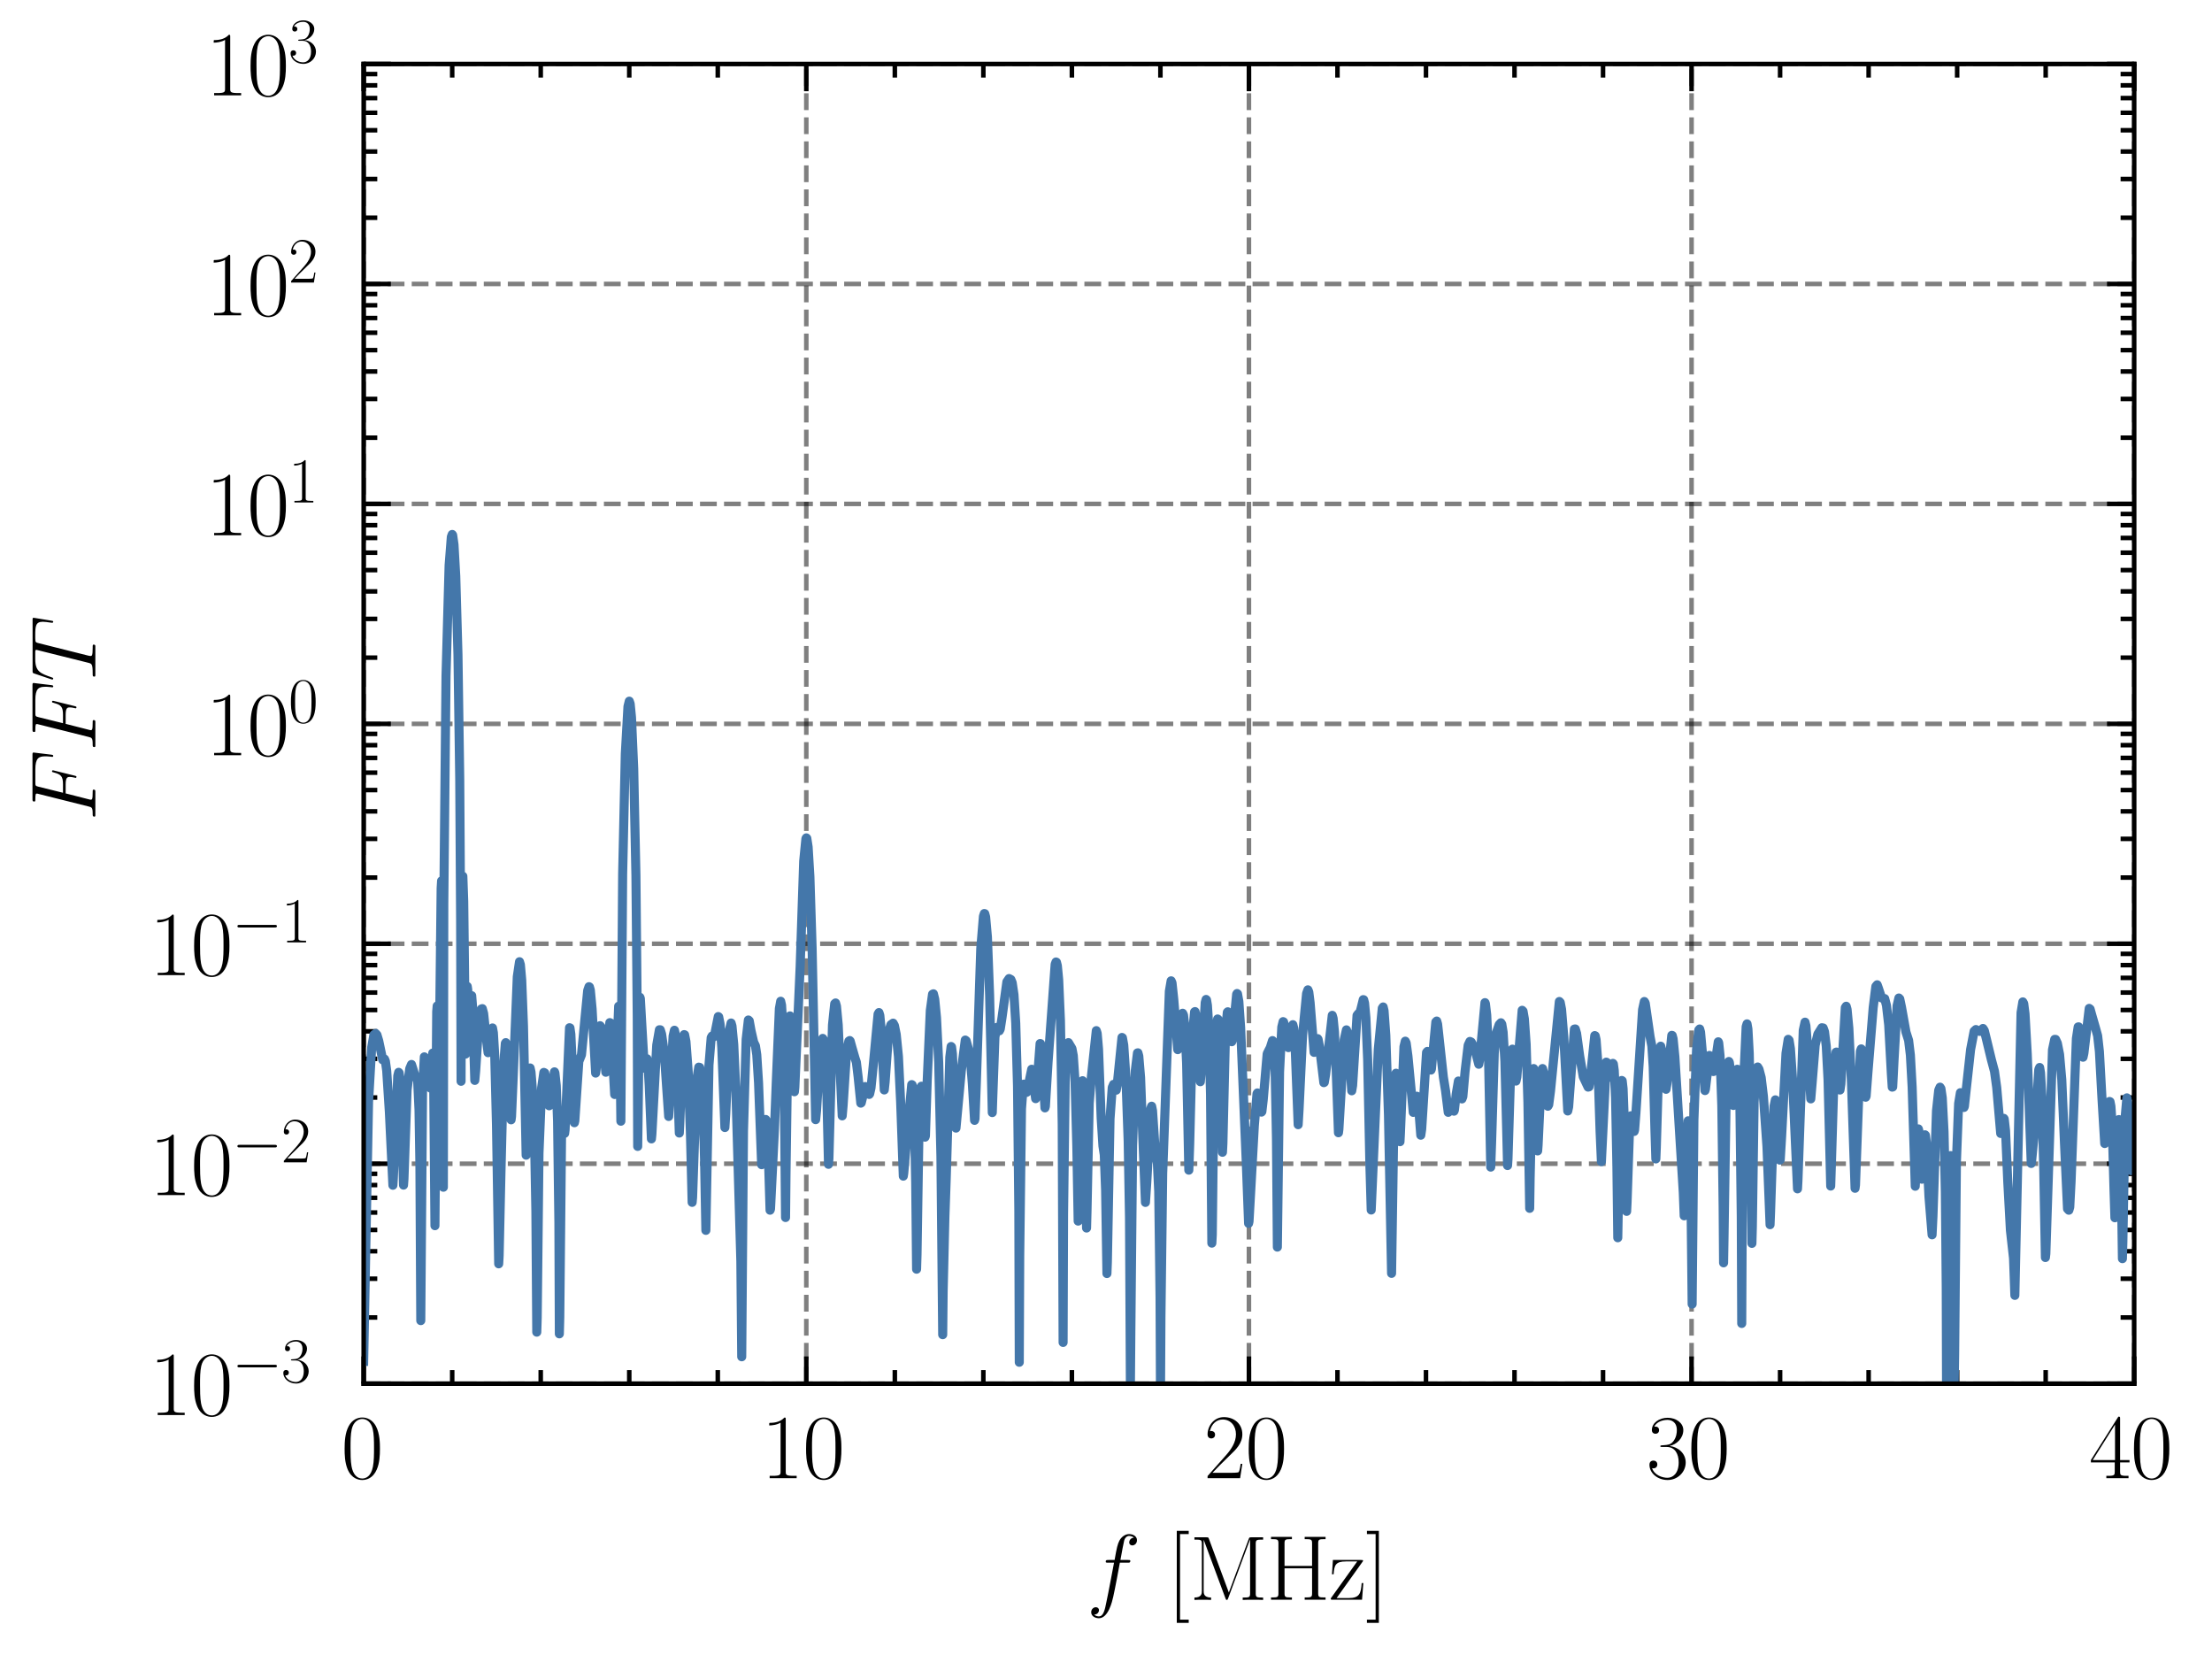 <?xml version="1.0" encoding="utf-8" standalone="no"?>
<!DOCTYPE svg PUBLIC "-//W3C//DTD SVG 1.1//EN"
  "http://www.w3.org/Graphics/SVG/1.1/DTD/svg11.dtd">
<svg xmlns:xlink="http://www.w3.org/1999/xlink" width="243.998pt" height="182.508pt" viewBox="0 0 243.998 182.508" xmlns="http://www.w3.org/2000/svg" version="1.1">
 <defs>
  <style type="text/css">*{stroke-linejoin: round; stroke-linecap: butt}</style>
 </defs>
 <g id="figure_1">
  <g id="patch_1">
   <path d="M 0 182.508 
L 243.998 182.508 
L 243.998 0 
L 0 0 
L 0 182.508 
z
" style="fill: none"/>
  </g>
  <g id="axes_1">
   <g id="patch_2">
    <path d="M 40.116 152.589 
L 235.416 152.589 
L 235.416 7.059 
L 40.116 7.059 
L 40.116 152.589 
z
" style="fill: none"/>
   </g>
   <g id="matplotlib.axis_1">
    <g id="xtick_1">
     <g id="line2d_1">
      <path d="M 40.116 152.589 
L 40.116 7.059 
" clip-path="url(#p068027645a)" style="fill: none; stroke-dasharray: 1.85,0.8; stroke-dashoffset: 0; stroke: #000000; stroke-opacity: 0.5; stroke-width: 0.5"/>
     </g>
     <g id="line2d_2">
      <defs>
       <path id="mdda88417fa" d="M 0 0 
L 0 -3 
" style="stroke: #000000; stroke-width: 0.5"/>
      </defs>
      <g>
       <use xlink:href="#mdda88417fa" x="40.116" y="152.589" style="stroke: #000000; stroke-width: 0.5"/>
      </g>
     </g>
     <g id="line2d_3">
      <defs>
       <path id="mffa62c807f" d="M 0 0 
L 0 3 
" style="stroke: #000000; stroke-width: 0.5"/>
      </defs>
      <g>
       <use xlink:href="#mffa62c807f" x="40.116" y="7.059" style="stroke: #000000; stroke-width: 0.5"/>
      </g>
     </g>
     <g id="text_1">
      <!-- $\mathdefault{0}$ -->
      <g transform="translate(37.626 163.008) scale(0.1 -0.1)">
       <defs>
        <path id="CMR17-30" d="M 2688 2025 
C 2688 2416 2682 3080 2413 3591 
C 2176 4039 1798 4198 1466 4198 
C 1158 4198 768 4058 525 3597 
C 269 3118 243 2524 243 2025 
C 243 1661 250 1106 448 619 
C 723 -39 1216 -128 1466 -128 
C 1760 -128 2208 -7 2470 600 
C 2662 1042 2688 1559 2688 2025 
z
M 1466 -26 
C 1056 -26 813 325 723 812 
C 653 1188 653 1738 653 2096 
C 653 2588 653 2997 736 3387 
C 858 3929 1216 4096 1466 4096 
C 1728 4096 2067 3923 2189 3400 
C 2272 3036 2278 2607 2278 2096 
C 2278 1680 2278 1169 2202 792 
C 2067 95 1690 -26 1466 -26 
z
" transform="scale(0.016)"/>
       </defs>
       <use xlink:href="#CMR17-30" transform="scale(0.996)"/>
      </g>
     </g>
    </g>
    <g id="xtick_2">
     <g id="line2d_4">
      <path d="M 88.941 152.589 
L 88.941 7.059 
" clip-path="url(#p068027645a)" style="fill: none; stroke-dasharray: 1.85,0.8; stroke-dashoffset: 0; stroke: #000000; stroke-opacity: 0.5; stroke-width: 0.5"/>
     </g>
     <g id="line2d_5">
      <g>
       <use xlink:href="#mdda88417fa" x="88.941" y="152.589" style="stroke: #000000; stroke-width: 0.5"/>
      </g>
     </g>
     <g id="line2d_6">
      <g>
       <use xlink:href="#mffa62c807f" x="88.941" y="7.059" style="stroke: #000000; stroke-width: 0.5"/>
      </g>
     </g>
     <g id="text_2">
      <!-- $\mathdefault{10}$ -->
      <g transform="translate(83.96 163.008) scale(0.1 -0.1)">
       <defs>
        <path id="CMR17-31" d="M 1702 4058 
C 1702 4192 1696 4192 1606 4192 
C 1357 3916 979 3827 621 3827 
C 602 3827 570 3827 563 3808 
C 557 3795 557 3782 557 3648 
C 755 3648 1088 3686 1344 3839 
L 1344 461 
C 1344 236 1331 160 781 160 
L 589 160 
L 589 0 
C 896 0 1216 0 1523 0 
C 1830 0 2150 0 2458 0 
L 2458 160 
L 2266 160 
C 1715 160 1702 230 1702 458 
L 1702 4058 
z
" transform="scale(0.016)"/>
       </defs>
       <use xlink:href="#CMR17-31" transform="scale(0.996)"/>
       <use xlink:href="#CMR17-30" transform="translate(45.69 0) scale(0.996)"/>
      </g>
     </g>
    </g>
    <g id="xtick_3">
     <g id="line2d_7">
      <path d="M 137.766 152.589 
L 137.766 7.059 
" clip-path="url(#p068027645a)" style="fill: none; stroke-dasharray: 1.85,0.8; stroke-dashoffset: 0; stroke: #000000; stroke-opacity: 0.5; stroke-width: 0.5"/>
     </g>
     <g id="line2d_8">
      <g>
       <use xlink:href="#mdda88417fa" x="137.766" y="152.589" style="stroke: #000000; stroke-width: 0.5"/>
      </g>
     </g>
     <g id="line2d_9">
      <g>
       <use xlink:href="#mffa62c807f" x="137.766" y="7.059" style="stroke: #000000; stroke-width: 0.5"/>
      </g>
     </g>
     <g id="text_3">
      <!-- $\mathdefault{20}$ -->
      <g transform="translate(132.785 163.008) scale(0.1 -0.1)">
       <defs>
        <path id="CMR17-32" d="M 2669 989 
L 2554 989 
C 2490 536 2438 459 2413 420 
C 2381 369 1920 369 1830 369 
L 602 369 
C 832 619 1280 1072 1824 1597 
C 2214 1967 2669 2402 2669 3035 
C 2669 3790 2067 4224 1395 4224 
C 691 4224 262 3604 262 3030 
C 262 2780 448 2748 525 2748 
C 589 2748 781 2787 781 3010 
C 781 3207 614 3264 525 3264 
C 486 3264 448 3258 422 3245 
C 544 3790 915 4058 1306 4058 
C 1862 4058 2227 3617 2227 3035 
C 2227 2479 1901 2000 1536 1584 
L 262 146 
L 262 0 
L 2515 0 
L 2669 989 
z
" transform="scale(0.016)"/>
       </defs>
       <use xlink:href="#CMR17-32" transform="scale(0.996)"/>
       <use xlink:href="#CMR17-30" transform="translate(45.69 0) scale(0.996)"/>
      </g>
     </g>
    </g>
    <g id="xtick_4">
     <g id="line2d_10">
      <path d="M 186.591 152.589 
L 186.591 7.059 
" clip-path="url(#p068027645a)" style="fill: none; stroke-dasharray: 1.85,0.8; stroke-dashoffset: 0; stroke: #000000; stroke-opacity: 0.5; stroke-width: 0.5"/>
     </g>
     <g id="line2d_11">
      <g>
       <use xlink:href="#mdda88417fa" x="186.591" y="152.589" style="stroke: #000000; stroke-width: 0.5"/>
      </g>
     </g>
     <g id="line2d_12">
      <g>
       <use xlink:href="#mffa62c807f" x="186.591" y="7.059" style="stroke: #000000; stroke-width: 0.5"/>
      </g>
     </g>
     <g id="text_4">
      <!-- $\mathdefault{30}$ -->
      <g transform="translate(181.61 163.008) scale(0.1 -0.1)">
       <defs>
        <path id="CMR17-33" d="M 1414 2157 
C 1984 2157 2234 1662 2234 1090 
C 2234 320 1824 25 1453 25 
C 1114 25 563 194 390 693 
C 422 680 454 680 486 680 
C 640 680 755 782 755 948 
C 755 1133 614 1216 486 1216 
C 378 1216 211 1165 211 926 
C 211 335 787 -128 1466 -128 
C 2176 -128 2720 430 2720 1085 
C 2720 1707 2208 2157 1600 2227 
C 2086 2328 2554 2756 2554 3329 
C 2554 3820 2048 4179 1472 4179 
C 890 4179 378 3829 378 3329 
C 378 3110 544 3072 627 3072 
C 762 3072 877 3155 877 3321 
C 877 3486 762 3569 627 3569 
C 602 3569 570 3569 544 3557 
C 730 3959 1235 4032 1459 4032 
C 1683 4032 2106 3925 2106 3320 
C 2106 3143 2080 2828 1862 2550 
C 1670 2304 1453 2304 1242 2284 
C 1210 2284 1062 2269 1037 2269 
C 992 2263 966 2257 966 2208 
C 966 2163 973 2157 1101 2157 
L 1414 2157 
z
" transform="scale(0.016)"/>
       </defs>
       <use xlink:href="#CMR17-33" transform="scale(0.996)"/>
       <use xlink:href="#CMR17-30" transform="translate(45.69 0) scale(0.996)"/>
      </g>
     </g>
    </g>
    <g id="xtick_5">
     <g id="line2d_13">
      <path d="M 235.416 152.589 
L 235.416 7.059 
" clip-path="url(#p068027645a)" style="fill: none; stroke-dasharray: 1.85,0.8; stroke-dashoffset: 0; stroke: #000000; stroke-opacity: 0.5; stroke-width: 0.5"/>
     </g>
     <g id="line2d_14">
      <g>
       <use xlink:href="#mdda88417fa" x="235.416" y="152.589" style="stroke: #000000; stroke-width: 0.5"/>
      </g>
     </g>
     <g id="line2d_15">
      <g>
       <use xlink:href="#mffa62c807f" x="235.416" y="7.059" style="stroke: #000000; stroke-width: 0.5"/>
      </g>
     </g>
     <g id="text_5">
      <!-- $\mathdefault{40}$ -->
      <g transform="translate(230.435 163.008) scale(0.1 -0.1)">
       <defs>
        <path id="CMR17-34" d="M 2150 4122 
C 2150 4256 2144 4256 2029 4256 
L 128 1254 
L 128 1088 
L 1779 1088 
L 1779 457 
C 1779 224 1766 160 1318 160 
L 1197 160 
L 1197 0 
C 1402 0 1747 0 1965 0 
C 2182 0 2528 0 2733 0 
L 2733 160 
L 2611 160 
C 2163 160 2150 224 2150 457 
L 2150 1088 
L 2803 1088 
L 2803 1254 
L 2150 1254 
L 2150 4122 
z
M 1798 3703 
L 1798 1254 
L 256 1254 
L 1798 3703 
z
" transform="scale(0.016)"/>
       </defs>
       <use xlink:href="#CMR17-34" transform="scale(0.996)"/>
       <use xlink:href="#CMR17-30" transform="translate(45.69 0) scale(0.996)"/>
      </g>
     </g>
    </g>
    <g id="xtick_6">
     <g id="line2d_16">
      <defs>
       <path id="m823e976e13" d="M 0 0 
L 0 -1.5 
" style="stroke: #000000; stroke-width: 0.5"/>
      </defs>
      <g>
       <use xlink:href="#m823e976e13" x="49.881" y="152.589" style="stroke: #000000; stroke-width: 0.5"/>
      </g>
     </g>
     <g id="line2d_17">
      <defs>
       <path id="m09f5e2275c" d="M 0 0 
L 0 1.5 
" style="stroke: #000000; stroke-width: 0.5"/>
      </defs>
      <g>
       <use xlink:href="#m09f5e2275c" x="49.881" y="7.059" style="stroke: #000000; stroke-width: 0.5"/>
      </g>
     </g>
    </g>
    <g id="xtick_7">
     <g id="line2d_18">
      <g>
       <use xlink:href="#m823e976e13" x="59.646" y="152.589" style="stroke: #000000; stroke-width: 0.5"/>
      </g>
     </g>
     <g id="line2d_19">
      <g>
       <use xlink:href="#m09f5e2275c" x="59.646" y="7.059" style="stroke: #000000; stroke-width: 0.5"/>
      </g>
     </g>
    </g>
    <g id="xtick_8">
     <g id="line2d_20">
      <g>
       <use xlink:href="#m823e976e13" x="69.411" y="152.589" style="stroke: #000000; stroke-width: 0.5"/>
      </g>
     </g>
     <g id="line2d_21">
      <g>
       <use xlink:href="#m09f5e2275c" x="69.411" y="7.059" style="stroke: #000000; stroke-width: 0.5"/>
      </g>
     </g>
    </g>
    <g id="xtick_9">
     <g id="line2d_22">
      <g>
       <use xlink:href="#m823e976e13" x="79.176" y="152.589" style="stroke: #000000; stroke-width: 0.5"/>
      </g>
     </g>
     <g id="line2d_23">
      <g>
       <use xlink:href="#m09f5e2275c" x="79.176" y="7.059" style="stroke: #000000; stroke-width: 0.5"/>
      </g>
     </g>
    </g>
    <g id="xtick_10">
     <g id="line2d_24">
      <g>
       <use xlink:href="#m823e976e13" x="98.706" y="152.589" style="stroke: #000000; stroke-width: 0.5"/>
      </g>
     </g>
     <g id="line2d_25">
      <g>
       <use xlink:href="#m09f5e2275c" x="98.706" y="7.059" style="stroke: #000000; stroke-width: 0.5"/>
      </g>
     </g>
    </g>
    <g id="xtick_11">
     <g id="line2d_26">
      <g>
       <use xlink:href="#m823e976e13" x="108.471" y="152.589" style="stroke: #000000; stroke-width: 0.5"/>
      </g>
     </g>
     <g id="line2d_27">
      <g>
       <use xlink:href="#m09f5e2275c" x="108.471" y="7.059" style="stroke: #000000; stroke-width: 0.5"/>
      </g>
     </g>
    </g>
    <g id="xtick_12">
     <g id="line2d_28">
      <g>
       <use xlink:href="#m823e976e13" x="118.236" y="152.589" style="stroke: #000000; stroke-width: 0.5"/>
      </g>
     </g>
     <g id="line2d_29">
      <g>
       <use xlink:href="#m09f5e2275c" x="118.236" y="7.059" style="stroke: #000000; stroke-width: 0.5"/>
      </g>
     </g>
    </g>
    <g id="xtick_13">
     <g id="line2d_30">
      <g>
       <use xlink:href="#m823e976e13" x="128.001" y="152.589" style="stroke: #000000; stroke-width: 0.5"/>
      </g>
     </g>
     <g id="line2d_31">
      <g>
       <use xlink:href="#m09f5e2275c" x="128.001" y="7.059" style="stroke: #000000; stroke-width: 0.5"/>
      </g>
     </g>
    </g>
    <g id="xtick_14">
     <g id="line2d_32">
      <g>
       <use xlink:href="#m823e976e13" x="147.531" y="152.589" style="stroke: #000000; stroke-width: 0.5"/>
      </g>
     </g>
     <g id="line2d_33">
      <g>
       <use xlink:href="#m09f5e2275c" x="147.531" y="7.059" style="stroke: #000000; stroke-width: 0.5"/>
      </g>
     </g>
    </g>
    <g id="xtick_15">
     <g id="line2d_34">
      <g>
       <use xlink:href="#m823e976e13" x="157.296" y="152.589" style="stroke: #000000; stroke-width: 0.5"/>
      </g>
     </g>
     <g id="line2d_35">
      <g>
       <use xlink:href="#m09f5e2275c" x="157.296" y="7.059" style="stroke: #000000; stroke-width: 0.5"/>
      </g>
     </g>
    </g>
    <g id="xtick_16">
     <g id="line2d_36">
      <g>
       <use xlink:href="#m823e976e13" x="167.061" y="152.589" style="stroke: #000000; stroke-width: 0.5"/>
      </g>
     </g>
     <g id="line2d_37">
      <g>
       <use xlink:href="#m09f5e2275c" x="167.061" y="7.059" style="stroke: #000000; stroke-width: 0.5"/>
      </g>
     </g>
    </g>
    <g id="xtick_17">
     <g id="line2d_38">
      <g>
       <use xlink:href="#m823e976e13" x="176.826" y="152.589" style="stroke: #000000; stroke-width: 0.5"/>
      </g>
     </g>
     <g id="line2d_39">
      <g>
       <use xlink:href="#m09f5e2275c" x="176.826" y="7.059" style="stroke: #000000; stroke-width: 0.5"/>
      </g>
     </g>
    </g>
    <g id="xtick_18">
     <g id="line2d_40">
      <g>
       <use xlink:href="#m823e976e13" x="196.356" y="152.589" style="stroke: #000000; stroke-width: 0.5"/>
      </g>
     </g>
     <g id="line2d_41">
      <g>
       <use xlink:href="#m09f5e2275c" x="196.356" y="7.059" style="stroke: #000000; stroke-width: 0.5"/>
      </g>
     </g>
    </g>
    <g id="xtick_19">
     <g id="line2d_42">
      <g>
       <use xlink:href="#m823e976e13" x="206.121" y="152.589" style="stroke: #000000; stroke-width: 0.5"/>
      </g>
     </g>
     <g id="line2d_43">
      <g>
       <use xlink:href="#m09f5e2275c" x="206.121" y="7.059" style="stroke: #000000; stroke-width: 0.5"/>
      </g>
     </g>
    </g>
    <g id="xtick_20">
     <g id="line2d_44">
      <g>
       <use xlink:href="#m823e976e13" x="215.886" y="152.589" style="stroke: #000000; stroke-width: 0.5"/>
      </g>
     </g>
     <g id="line2d_45">
      <g>
       <use xlink:href="#m09f5e2275c" x="215.886" y="7.059" style="stroke: #000000; stroke-width: 0.5"/>
      </g>
     </g>
    </g>
    <g id="xtick_21">
     <g id="line2d_46">
      <g>
       <use xlink:href="#m823e976e13" x="225.651" y="152.589" style="stroke: #000000; stroke-width: 0.5"/>
      </g>
     </g>
     <g id="line2d_47">
      <g>
       <use xlink:href="#m09f5e2275c" x="225.651" y="7.059" style="stroke: #000000; stroke-width: 0.5"/>
      </g>
     </g>
    </g>
    <g id="text_6">
     <!-- $f$ [MHz] -->
     <g transform="translate(119.847 176.417) scale(0.1 -0.1)">
      <defs>
       <path id="CMMI12-66" d="M 2854 2566 
C 2982 2566 3034 2566 3034 2688 
C 3034 2752 2982 2752 2867 2752 
L 2349 2752 
C 2470 3429 2560 3897 2611 4107 
C 2650 4265 2784 4416 2950 4416 
C 3085 4416 3219 4358 3283 4298 
C 3034 4272 2957 4082 2957 3969 
C 2957 3837 3053 3759 3174 3759 
C 3302 3759 3494 3870 3494 4119 
C 3494 4393 3226 4544 2944 4544 
C 2669 4544 2400 4334 2272 4078 
C 2157 3848 2093 3611 1946 2752 
L 1517 2752 
C 1395 2752 1331 2752 1331 2637 
C 1331 2566 1370 2566 1498 2566 
L 1907 2566 
C 1792 1976 1530 542 1382 -137 
C 1274 -689 1178 -1152 858 -1152 
C 838 -1152 653 -1152 538 -1031 
C 864 -1005 864 -726 864 -720 
C 864 -593 768 -517 646 -517 
C 518 -517 326 -625 326 -867 
C 326 -1140 608 -1280 858 -1280 
C 1510 -1280 1779 -118 1850 199 
C 1965 688 2278 2376 2310 2566 
L 2854 2566 
z
" transform="scale(0.016)"/>
       <path id="CMR17-5b" d="M 1504 -1600 
L 1504 -1377 
L 902 -1377 
L 902 4544 
L 1504 4544 
L 1504 4767 
L 678 4767 
L 678 -1600 
L 1504 -1600 
z
" transform="scale(0.016)"/>
       <path id="CMR17-4d" d="M 1338 4224 
C 1299 4320 1293 4320 1158 4320 
L 339 4320 
L 339 4160 
C 781 4160 851 4160 851 3875 
L 851 610 
C 851 451 851 153 339 153 
L 339 -13 
C 486 0 755 0 915 0 
C 1075 0 1344 0 1491 -13 
L 1491 153 
C 979 153 979 451 979 610 
L 979 4135 
L 986 4135 
L 2490 89 
C 2515 25 2528 -13 2579 -13 
C 2630 -13 2643 25 2669 89 
L 4186 4166 
L 4192 4166 
L 4192 438 
C 4192 153 4122 153 3680 153 
L 3680 -13 
C 3853 0 4198 0 4384 0 
C 4570 0 4922 0 5094 -13 
L 5094 153 
C 4653 153 4582 153 4582 438 
L 4582 3875 
C 4582 4160 4653 4160 5094 4160 
L 5094 4320 
L 4282 4320 
C 4147 4320 4141 4314 4102 4218 
L 2720 502 
L 1338 4224 
z
" transform="scale(0.016)"/>
       <path id="CMR17-48" d="M 3590 3905 
C 3590 4192 3661 4192 4102 4192 
L 4102 4352 
C 3917 4352 3578 4352 3379 4352 
C 3181 4352 2842 4352 2656 4352 
L 2656 4192 
C 3098 4192 3168 4192 3168 3904 
L 3168 2341 
L 1261 2341 
L 1261 3904 
C 1261 4192 1331 4192 1773 4192 
L 1773 4352 
C 1587 4352 1248 4352 1050 4352 
C 851 4352 512 4352 326 4352 
L 326 4192 
C 768 4192 838 4192 838 3905 
L 838 447 
C 838 160 768 160 326 160 
L 326 0 
C 512 0 851 0 1050 0 
C 1248 0 1587 0 1773 0 
L 1773 160 
C 1331 160 1261 160 1261 446 
L 1261 2176 
L 3168 2176 
L 3168 446 
C 3168 160 3098 160 2656 160 
L 2656 0 
C 2842 0 3181 0 3379 0 
C 3578 0 3917 0 4102 0 
L 4102 160 
C 3661 160 3590 160 3590 447 
L 3590 3905 
z
" transform="scale(0.016)"/>
       <path id="CMR17-7a" d="M 2310 2605 
C 2362 2670 2362 2682 2362 2695 
C 2362 2752 2336 2752 2221 2752 
L 275 2752 
L 211 1760 
L 326 1760 
C 371 2381 442 2650 1178 2650 
L 1958 2650 
L 128 96 
C 128 0 134 0 269 0 
L 2291 0 
L 2381 1152 
L 2266 1152 
C 2214 442 2131 115 1350 115 
L 531 115 
L 2310 2605 
z
" transform="scale(0.016)"/>
       <path id="CMR17-5d" d="M 915 4767 
L 90 4767 
L 90 4544 
L 691 4544 
L 691 -1377 
L 90 -1377 
L 90 -1600 
L 915 -1600 
L 915 4767 
z
" transform="scale(0.016)"/>
      </defs>
      <use xlink:href="#CMMI12-66" transform="scale(0.996)"/>
      <use xlink:href="#CMR17-5b" transform="translate(88.796 0) scale(0.996)"/>
      <use xlink:href="#CMR17-4d" transform="translate(113.667 0) scale(0.996)"/>
      <use xlink:href="#CMR17-48" transform="translate(198.354 0) scale(0.996)"/>
      <use xlink:href="#CMR17-7a" transform="translate(267.427 0) scale(0.996)"/>
      <use xlink:href="#CMR17-5d" transform="translate(307.912 0) scale(0.996)"/>
     </g>
    </g>
   </g>
   <g id="matplotlib.axis_2">
    <g id="ytick_1">
     <g id="line2d_48">
      <path d="M 40.116 152.589 
L 235.416 152.589 
" clip-path="url(#p068027645a)" style="fill: none; stroke-dasharray: 1.85,0.8; stroke-dashoffset: 0; stroke: #000000; stroke-opacity: 0.5; stroke-width: 0.5"/>
     </g>
     <g id="line2d_49">
      <defs>
       <path id="mcdbffb35a3" d="M 0 0 
L 3 0 
" style="stroke: #000000; stroke-width: 0.5"/>
      </defs>
      <g>
       <use xlink:href="#mcdbffb35a3" x="40.116" y="152.589" style="stroke: #000000; stroke-width: 0.5"/>
      </g>
     </g>
     <g id="line2d_50">
      <defs>
       <path id="m78e803986c" d="M 0 0 
L -3 0 
" style="stroke: #000000; stroke-width: 0.5"/>
      </defs>
      <g>
       <use xlink:href="#m78e803986c" x="235.416" y="152.589" style="stroke: #000000; stroke-width: 0.5"/>
      </g>
     </g>
     <g id="text_7">
      <!-- $\mathdefault{10^{-3}}$ -->
      <g transform="translate(16.456 156.048) scale(0.1 -0.1)">
       <defs>
        <path id="CMSY10-0" d="M 4218 1472 
C 4326 1472 4442 1472 4442 1600 
C 4442 1728 4326 1728 4218 1728 
L 755 1728 
C 646 1728 531 1728 531 1600 
C 531 1472 646 1472 755 1472 
L 4218 1472 
z
" transform="scale(0.016)"/>
       </defs>
       <use xlink:href="#CMR17-31" transform="scale(0.996)"/>
       <use xlink:href="#CMR17-30" transform="translate(45.69 0) scale(0.996)"/>
       <use xlink:href="#CMSY10-0" transform="translate(91.381 36.154) scale(0.697)"/>
       <use xlink:href="#CMR17-33" transform="translate(145.622 36.154) scale(0.697)"/>
      </g>
     </g>
    </g>
    <g id="ytick_2">
     <g id="line2d_51">
      <path d="M 40.116 128.334 
L 235.416 128.334 
" clip-path="url(#p068027645a)" style="fill: none; stroke-dasharray: 1.85,0.8; stroke-dashoffset: 0; stroke: #000000; stroke-opacity: 0.5; stroke-width: 0.5"/>
     </g>
     <g id="line2d_52">
      <g>
       <use xlink:href="#mcdbffb35a3" x="40.116" y="128.334" style="stroke: #000000; stroke-width: 0.5"/>
      </g>
     </g>
     <g id="line2d_53">
      <g>
       <use xlink:href="#m78e803986c" x="235.416" y="128.334" style="stroke: #000000; stroke-width: 0.5"/>
      </g>
     </g>
     <g id="text_8">
      <!-- $\mathdefault{10^{-2}}$ -->
      <g transform="translate(16.456 131.793) scale(0.1 -0.1)">
       <use xlink:href="#CMR17-31" transform="scale(0.996)"/>
       <use xlink:href="#CMR17-30" transform="translate(45.69 0) scale(0.996)"/>
       <use xlink:href="#CMSY10-0" transform="translate(91.381 36.154) scale(0.697)"/>
       <use xlink:href="#CMR17-32" transform="translate(145.622 36.154) scale(0.697)"/>
      </g>
     </g>
    </g>
    <g id="ytick_3">
     <g id="line2d_54">
      <path d="M 40.116 104.079 
L 235.416 104.079 
" clip-path="url(#p068027645a)" style="fill: none; stroke-dasharray: 1.85,0.8; stroke-dashoffset: 0; stroke: #000000; stroke-opacity: 0.5; stroke-width: 0.5"/>
     </g>
     <g id="line2d_55">
      <g>
       <use xlink:href="#mcdbffb35a3" x="40.116" y="104.079" style="stroke: #000000; stroke-width: 0.5"/>
      </g>
     </g>
     <g id="line2d_56">
      <g>
       <use xlink:href="#m78e803986c" x="235.416" y="104.079" style="stroke: #000000; stroke-width: 0.5"/>
      </g>
     </g>
     <g id="text_9">
      <!-- $\mathdefault{10^{-1}}$ -->
      <g transform="translate(16.456 107.538) scale(0.1 -0.1)">
       <use xlink:href="#CMR17-31" transform="scale(0.996)"/>
       <use xlink:href="#CMR17-30" transform="translate(45.69 0) scale(0.996)"/>
       <use xlink:href="#CMSY10-0" transform="translate(91.381 36.154) scale(0.697)"/>
       <use xlink:href="#CMR17-31" transform="translate(145.622 36.154) scale(0.697)"/>
      </g>
     </g>
    </g>
    <g id="ytick_4">
     <g id="line2d_57">
      <path d="M 40.116 79.824 
L 235.416 79.824 
" clip-path="url(#p068027645a)" style="fill: none; stroke-dasharray: 1.85,0.8; stroke-dashoffset: 0; stroke: #000000; stroke-opacity: 0.5; stroke-width: 0.5"/>
     </g>
     <g id="line2d_58">
      <g>
       <use xlink:href="#mcdbffb35a3" x="40.116" y="79.824" style="stroke: #000000; stroke-width: 0.5"/>
      </g>
     </g>
     <g id="line2d_59">
      <g>
       <use xlink:href="#m78e803986c" x="235.416" y="79.824" style="stroke: #000000; stroke-width: 0.5"/>
      </g>
     </g>
     <g id="text_10">
      <!-- $\mathdefault{10^{0}}$ -->
      <g transform="translate(22.682 83.283) scale(0.1 -0.1)">
       <use xlink:href="#CMR17-31" transform="scale(0.996)"/>
       <use xlink:href="#CMR17-30" transform="translate(45.69 0) scale(0.996)"/>
       <use xlink:href="#CMR17-30" transform="translate(91.381 36.154) scale(0.697)"/>
      </g>
     </g>
    </g>
    <g id="ytick_5">
     <g id="line2d_60">
      <path d="M 40.116 55.569 
L 235.416 55.569 
" clip-path="url(#p068027645a)" style="fill: none; stroke-dasharray: 1.85,0.8; stroke-dashoffset: 0; stroke: #000000; stroke-opacity: 0.5; stroke-width: 0.5"/>
     </g>
     <g id="line2d_61">
      <g>
       <use xlink:href="#mcdbffb35a3" x="40.116" y="55.569" style="stroke: #000000; stroke-width: 0.5"/>
      </g>
     </g>
     <g id="line2d_62">
      <g>
       <use xlink:href="#m78e803986c" x="235.416" y="55.569" style="stroke: #000000; stroke-width: 0.5"/>
      </g>
     </g>
     <g id="text_11">
      <!-- $\mathdefault{10^{1}}$ -->
      <g transform="translate(22.682 59.028) scale(0.1 -0.1)">
       <use xlink:href="#CMR17-31" transform="scale(0.996)"/>
       <use xlink:href="#CMR17-30" transform="translate(45.69 0) scale(0.996)"/>
       <use xlink:href="#CMR17-31" transform="translate(91.381 36.154) scale(0.697)"/>
      </g>
     </g>
    </g>
    <g id="ytick_6">
     <g id="line2d_63">
      <path d="M 40.116 31.314 
L 235.416 31.314 
" clip-path="url(#p068027645a)" style="fill: none; stroke-dasharray: 1.85,0.8; stroke-dashoffset: 0; stroke: #000000; stroke-opacity: 0.5; stroke-width: 0.5"/>
     </g>
     <g id="line2d_64">
      <g>
       <use xlink:href="#mcdbffb35a3" x="40.116" y="31.314" style="stroke: #000000; stroke-width: 0.5"/>
      </g>
     </g>
     <g id="line2d_65">
      <g>
       <use xlink:href="#m78e803986c" x="235.416" y="31.314" style="stroke: #000000; stroke-width: 0.5"/>
      </g>
     </g>
     <g id="text_12">
      <!-- $\mathdefault{10^{2}}$ -->
      <g transform="translate(22.682 34.773) scale(0.1 -0.1)">
       <use xlink:href="#CMR17-31" transform="scale(0.996)"/>
       <use xlink:href="#CMR17-30" transform="translate(45.69 0) scale(0.996)"/>
       <use xlink:href="#CMR17-32" transform="translate(91.381 36.154) scale(0.697)"/>
      </g>
     </g>
    </g>
    <g id="ytick_7">
     <g id="line2d_66">
      <path d="M 40.116 7.059 
L 235.416 7.059 
" clip-path="url(#p068027645a)" style="fill: none; stroke-dasharray: 1.85,0.8; stroke-dashoffset: 0; stroke: #000000; stroke-opacity: 0.5; stroke-width: 0.5"/>
     </g>
     <g id="line2d_67">
      <g>
       <use xlink:href="#mcdbffb35a3" x="40.116" y="7.059" style="stroke: #000000; stroke-width: 0.5"/>
      </g>
     </g>
     <g id="line2d_68">
      <g>
       <use xlink:href="#m78e803986c" x="235.416" y="7.059" style="stroke: #000000; stroke-width: 0.5"/>
      </g>
     </g>
     <g id="text_13">
      <!-- $\mathdefault{10^{3}}$ -->
      <g transform="translate(22.682 10.518) scale(0.1 -0.1)">
       <use xlink:href="#CMR17-31" transform="scale(0.996)"/>
       <use xlink:href="#CMR17-30" transform="translate(45.69 0) scale(0.996)"/>
       <use xlink:href="#CMR17-33" transform="translate(91.381 36.154) scale(0.697)"/>
      </g>
     </g>
    </g>
    <g id="ytick_8">
     <g id="line2d_69">
      <defs>
       <path id="m4982c7a8da" d="M 0 0 
L 1.5 0 
" style="stroke: #000000; stroke-width: 0.5"/>
      </defs>
      <g>
       <use xlink:href="#m4982c7a8da" x="40.116" y="145.288" style="stroke: #000000; stroke-width: 0.5"/>
      </g>
     </g>
     <g id="line2d_70">
      <defs>
       <path id="m1d4109bf73" d="M 0 0 
L -1.5 0 
" style="stroke: #000000; stroke-width: 0.5"/>
      </defs>
      <g>
       <use xlink:href="#m1d4109bf73" x="235.416" y="145.288" style="stroke: #000000; stroke-width: 0.5"/>
      </g>
     </g>
    </g>
    <g id="ytick_9">
     <g id="line2d_71">
      <g>
       <use xlink:href="#m4982c7a8da" x="40.116" y="141.017" style="stroke: #000000; stroke-width: 0.5"/>
      </g>
     </g>
     <g id="line2d_72">
      <g>
       <use xlink:href="#m1d4109bf73" x="235.416" y="141.017" style="stroke: #000000; stroke-width: 0.5"/>
      </g>
     </g>
    </g>
    <g id="ytick_10">
     <g id="line2d_73">
      <g>
       <use xlink:href="#m4982c7a8da" x="40.116" y="137.986" style="stroke: #000000; stroke-width: 0.5"/>
      </g>
     </g>
     <g id="line2d_74">
      <g>
       <use xlink:href="#m1d4109bf73" x="235.416" y="137.986" style="stroke: #000000; stroke-width: 0.5"/>
      </g>
     </g>
    </g>
    <g id="ytick_11">
     <g id="line2d_75">
      <g>
       <use xlink:href="#m4982c7a8da" x="40.116" y="135.636" style="stroke: #000000; stroke-width: 0.5"/>
      </g>
     </g>
     <g id="line2d_76">
      <g>
       <use xlink:href="#m1d4109bf73" x="235.416" y="135.636" style="stroke: #000000; stroke-width: 0.5"/>
      </g>
     </g>
    </g>
    <g id="ytick_12">
     <g id="line2d_77">
      <g>
       <use xlink:href="#m4982c7a8da" x="40.116" y="133.715" style="stroke: #000000; stroke-width: 0.5"/>
      </g>
     </g>
     <g id="line2d_78">
      <g>
       <use xlink:href="#m1d4109bf73" x="235.416" y="133.715" style="stroke: #000000; stroke-width: 0.5"/>
      </g>
     </g>
    </g>
    <g id="ytick_13">
     <g id="line2d_79">
      <g>
       <use xlink:href="#m4982c7a8da" x="40.116" y="132.091" style="stroke: #000000; stroke-width: 0.5"/>
      </g>
     </g>
     <g id="line2d_80">
      <g>
       <use xlink:href="#m1d4109bf73" x="235.416" y="132.091" style="stroke: #000000; stroke-width: 0.5"/>
      </g>
     </g>
    </g>
    <g id="ytick_14">
     <g id="line2d_81">
      <g>
       <use xlink:href="#m4982c7a8da" x="40.116" y="130.685" style="stroke: #000000; stroke-width: 0.5"/>
      </g>
     </g>
     <g id="line2d_82">
      <g>
       <use xlink:href="#m1d4109bf73" x="235.416" y="130.685" style="stroke: #000000; stroke-width: 0.5"/>
      </g>
     </g>
    </g>
    <g id="ytick_15">
     <g id="line2d_83">
      <g>
       <use xlink:href="#m4982c7a8da" x="40.116" y="129.444" style="stroke: #000000; stroke-width: 0.5"/>
      </g>
     </g>
     <g id="line2d_84">
      <g>
       <use xlink:href="#m1d4109bf73" x="235.416" y="129.444" style="stroke: #000000; stroke-width: 0.5"/>
      </g>
     </g>
    </g>
    <g id="ytick_16">
     <g id="line2d_85">
      <g>
       <use xlink:href="#m4982c7a8da" x="40.116" y="121.033" style="stroke: #000000; stroke-width: 0.5"/>
      </g>
     </g>
     <g id="line2d_86">
      <g>
       <use xlink:href="#m1d4109bf73" x="235.416" y="121.033" style="stroke: #000000; stroke-width: 0.5"/>
      </g>
     </g>
    </g>
    <g id="ytick_17">
     <g id="line2d_87">
      <g>
       <use xlink:href="#m4982c7a8da" x="40.116" y="116.762" style="stroke: #000000; stroke-width: 0.5"/>
      </g>
     </g>
     <g id="line2d_88">
      <g>
       <use xlink:href="#m1d4109bf73" x="235.416" y="116.762" style="stroke: #000000; stroke-width: 0.5"/>
      </g>
     </g>
    </g>
    <g id="ytick_18">
     <g id="line2d_89">
      <g>
       <use xlink:href="#m4982c7a8da" x="40.116" y="113.731" style="stroke: #000000; stroke-width: 0.5"/>
      </g>
     </g>
     <g id="line2d_90">
      <g>
       <use xlink:href="#m1d4109bf73" x="235.416" y="113.731" style="stroke: #000000; stroke-width: 0.5"/>
      </g>
     </g>
    </g>
    <g id="ytick_19">
     <g id="line2d_91">
      <g>
       <use xlink:href="#m4982c7a8da" x="40.116" y="111.381" style="stroke: #000000; stroke-width: 0.5"/>
      </g>
     </g>
     <g id="line2d_92">
      <g>
       <use xlink:href="#m1d4109bf73" x="235.416" y="111.381" style="stroke: #000000; stroke-width: 0.5"/>
      </g>
     </g>
    </g>
    <g id="ytick_20">
     <g id="line2d_93">
      <g>
       <use xlink:href="#m4982c7a8da" x="40.116" y="109.46" style="stroke: #000000; stroke-width: 0.5"/>
      </g>
     </g>
     <g id="line2d_94">
      <g>
       <use xlink:href="#m1d4109bf73" x="235.416" y="109.46" style="stroke: #000000; stroke-width: 0.5"/>
      </g>
     </g>
    </g>
    <g id="ytick_21">
     <g id="line2d_95">
      <g>
       <use xlink:href="#m4982c7a8da" x="40.116" y="107.836" style="stroke: #000000; stroke-width: 0.5"/>
      </g>
     </g>
     <g id="line2d_96">
      <g>
       <use xlink:href="#m1d4109bf73" x="235.416" y="107.836" style="stroke: #000000; stroke-width: 0.5"/>
      </g>
     </g>
    </g>
    <g id="ytick_22">
     <g id="line2d_97">
      <g>
       <use xlink:href="#m4982c7a8da" x="40.116" y="106.43" style="stroke: #000000; stroke-width: 0.5"/>
      </g>
     </g>
     <g id="line2d_98">
      <g>
       <use xlink:href="#m1d4109bf73" x="235.416" y="106.43" style="stroke: #000000; stroke-width: 0.5"/>
      </g>
     </g>
    </g>
    <g id="ytick_23">
     <g id="line2d_99">
      <g>
       <use xlink:href="#m4982c7a8da" x="40.116" y="105.189" style="stroke: #000000; stroke-width: 0.5"/>
      </g>
     </g>
     <g id="line2d_100">
      <g>
       <use xlink:href="#m1d4109bf73" x="235.416" y="105.189" style="stroke: #000000; stroke-width: 0.5"/>
      </g>
     </g>
    </g>
    <g id="ytick_24">
     <g id="line2d_101">
      <g>
       <use xlink:href="#m4982c7a8da" x="40.116" y="96.778" style="stroke: #000000; stroke-width: 0.5"/>
      </g>
     </g>
     <g id="line2d_102">
      <g>
       <use xlink:href="#m1d4109bf73" x="235.416" y="96.778" style="stroke: #000000; stroke-width: 0.5"/>
      </g>
     </g>
    </g>
    <g id="ytick_25">
     <g id="line2d_103">
      <g>
       <use xlink:href="#m4982c7a8da" x="40.116" y="92.507" style="stroke: #000000; stroke-width: 0.5"/>
      </g>
     </g>
     <g id="line2d_104">
      <g>
       <use xlink:href="#m1d4109bf73" x="235.416" y="92.507" style="stroke: #000000; stroke-width: 0.5"/>
      </g>
     </g>
    </g>
    <g id="ytick_26">
     <g id="line2d_105">
      <g>
       <use xlink:href="#m4982c7a8da" x="40.116" y="89.476" style="stroke: #000000; stroke-width: 0.5"/>
      </g>
     </g>
     <g id="line2d_106">
      <g>
       <use xlink:href="#m1d4109bf73" x="235.416" y="89.476" style="stroke: #000000; stroke-width: 0.5"/>
      </g>
     </g>
    </g>
    <g id="ytick_27">
     <g id="line2d_107">
      <g>
       <use xlink:href="#m4982c7a8da" x="40.116" y="87.126" style="stroke: #000000; stroke-width: 0.5"/>
      </g>
     </g>
     <g id="line2d_108">
      <g>
       <use xlink:href="#m1d4109bf73" x="235.416" y="87.126" style="stroke: #000000; stroke-width: 0.5"/>
      </g>
     </g>
    </g>
    <g id="ytick_28">
     <g id="line2d_109">
      <g>
       <use xlink:href="#m4982c7a8da" x="40.116" y="85.205" style="stroke: #000000; stroke-width: 0.5"/>
      </g>
     </g>
     <g id="line2d_110">
      <g>
       <use xlink:href="#m1d4109bf73" x="235.416" y="85.205" style="stroke: #000000; stroke-width: 0.5"/>
      </g>
     </g>
    </g>
    <g id="ytick_29">
     <g id="line2d_111">
      <g>
       <use xlink:href="#m4982c7a8da" x="40.116" y="83.581" style="stroke: #000000; stroke-width: 0.5"/>
      </g>
     </g>
     <g id="line2d_112">
      <g>
       <use xlink:href="#m1d4109bf73" x="235.416" y="83.581" style="stroke: #000000; stroke-width: 0.5"/>
      </g>
     </g>
    </g>
    <g id="ytick_30">
     <g id="line2d_113">
      <g>
       <use xlink:href="#m4982c7a8da" x="40.116" y="82.175" style="stroke: #000000; stroke-width: 0.5"/>
      </g>
     </g>
     <g id="line2d_114">
      <g>
       <use xlink:href="#m1d4109bf73" x="235.416" y="82.175" style="stroke: #000000; stroke-width: 0.5"/>
      </g>
     </g>
    </g>
    <g id="ytick_31">
     <g id="line2d_115">
      <g>
       <use xlink:href="#m4982c7a8da" x="40.116" y="80.934" style="stroke: #000000; stroke-width: 0.5"/>
      </g>
     </g>
     <g id="line2d_116">
      <g>
       <use xlink:href="#m1d4109bf73" x="235.416" y="80.934" style="stroke: #000000; stroke-width: 0.5"/>
      </g>
     </g>
    </g>
    <g id="ytick_32">
     <g id="line2d_117">
      <g>
       <use xlink:href="#m4982c7a8da" x="40.116" y="72.523" style="stroke: #000000; stroke-width: 0.5"/>
      </g>
     </g>
     <g id="line2d_118">
      <g>
       <use xlink:href="#m1d4109bf73" x="235.416" y="72.523" style="stroke: #000000; stroke-width: 0.5"/>
      </g>
     </g>
    </g>
    <g id="ytick_33">
     <g id="line2d_119">
      <g>
       <use xlink:href="#m4982c7a8da" x="40.116" y="68.252" style="stroke: #000000; stroke-width: 0.5"/>
      </g>
     </g>
     <g id="line2d_120">
      <g>
       <use xlink:href="#m1d4109bf73" x="235.416" y="68.252" style="stroke: #000000; stroke-width: 0.5"/>
      </g>
     </g>
    </g>
    <g id="ytick_34">
     <g id="line2d_121">
      <g>
       <use xlink:href="#m4982c7a8da" x="40.116" y="65.221" style="stroke: #000000; stroke-width: 0.5"/>
      </g>
     </g>
     <g id="line2d_122">
      <g>
       <use xlink:href="#m1d4109bf73" x="235.416" y="65.221" style="stroke: #000000; stroke-width: 0.5"/>
      </g>
     </g>
    </g>
    <g id="ytick_35">
     <g id="line2d_123">
      <g>
       <use xlink:href="#m4982c7a8da" x="40.116" y="62.871" style="stroke: #000000; stroke-width: 0.5"/>
      </g>
     </g>
     <g id="line2d_124">
      <g>
       <use xlink:href="#m1d4109bf73" x="235.416" y="62.871" style="stroke: #000000; stroke-width: 0.5"/>
      </g>
     </g>
    </g>
    <g id="ytick_36">
     <g id="line2d_125">
      <g>
       <use xlink:href="#m4982c7a8da" x="40.116" y="60.95" style="stroke: #000000; stroke-width: 0.5"/>
      </g>
     </g>
     <g id="line2d_126">
      <g>
       <use xlink:href="#m1d4109bf73" x="235.416" y="60.95" style="stroke: #000000; stroke-width: 0.5"/>
      </g>
     </g>
    </g>
    <g id="ytick_37">
     <g id="line2d_127">
      <g>
       <use xlink:href="#m4982c7a8da" x="40.116" y="59.326" style="stroke: #000000; stroke-width: 0.5"/>
      </g>
     </g>
     <g id="line2d_128">
      <g>
       <use xlink:href="#m1d4109bf73" x="235.416" y="59.326" style="stroke: #000000; stroke-width: 0.5"/>
      </g>
     </g>
    </g>
    <g id="ytick_38">
     <g id="line2d_129">
      <g>
       <use xlink:href="#m4982c7a8da" x="40.116" y="57.92" style="stroke: #000000; stroke-width: 0.5"/>
      </g>
     </g>
     <g id="line2d_130">
      <g>
       <use xlink:href="#m1d4109bf73" x="235.416" y="57.92" style="stroke: #000000; stroke-width: 0.5"/>
      </g>
     </g>
    </g>
    <g id="ytick_39">
     <g id="line2d_131">
      <g>
       <use xlink:href="#m4982c7a8da" x="40.116" y="56.679" style="stroke: #000000; stroke-width: 0.5"/>
      </g>
     </g>
     <g id="line2d_132">
      <g>
       <use xlink:href="#m1d4109bf73" x="235.416" y="56.679" style="stroke: #000000; stroke-width: 0.5"/>
      </g>
     </g>
    </g>
    <g id="ytick_40">
     <g id="line2d_133">
      <g>
       <use xlink:href="#m4982c7a8da" x="40.116" y="48.268" style="stroke: #000000; stroke-width: 0.5"/>
      </g>
     </g>
     <g id="line2d_134">
      <g>
       <use xlink:href="#m1d4109bf73" x="235.416" y="48.268" style="stroke: #000000; stroke-width: 0.5"/>
      </g>
     </g>
    </g>
    <g id="ytick_41">
     <g id="line2d_135">
      <g>
       <use xlink:href="#m4982c7a8da" x="40.116" y="43.997" style="stroke: #000000; stroke-width: 0.5"/>
      </g>
     </g>
     <g id="line2d_136">
      <g>
       <use xlink:href="#m1d4109bf73" x="235.416" y="43.997" style="stroke: #000000; stroke-width: 0.5"/>
      </g>
     </g>
    </g>
    <g id="ytick_42">
     <g id="line2d_137">
      <g>
       <use xlink:href="#m4982c7a8da" x="40.116" y="40.966" style="stroke: #000000; stroke-width: 0.5"/>
      </g>
     </g>
     <g id="line2d_138">
      <g>
       <use xlink:href="#m1d4109bf73" x="235.416" y="40.966" style="stroke: #000000; stroke-width: 0.5"/>
      </g>
     </g>
    </g>
    <g id="ytick_43">
     <g id="line2d_139">
      <g>
       <use xlink:href="#m4982c7a8da" x="40.116" y="38.616" style="stroke: #000000; stroke-width: 0.5"/>
      </g>
     </g>
     <g id="line2d_140">
      <g>
       <use xlink:href="#m1d4109bf73" x="235.416" y="38.616" style="stroke: #000000; stroke-width: 0.5"/>
      </g>
     </g>
    </g>
    <g id="ytick_44">
     <g id="line2d_141">
      <g>
       <use xlink:href="#m4982c7a8da" x="40.116" y="36.695" style="stroke: #000000; stroke-width: 0.5"/>
      </g>
     </g>
     <g id="line2d_142">
      <g>
       <use xlink:href="#m1d4109bf73" x="235.416" y="36.695" style="stroke: #000000; stroke-width: 0.5"/>
      </g>
     </g>
    </g>
    <g id="ytick_45">
     <g id="line2d_143">
      <g>
       <use xlink:href="#m4982c7a8da" x="40.116" y="35.071" style="stroke: #000000; stroke-width: 0.5"/>
      </g>
     </g>
     <g id="line2d_144">
      <g>
       <use xlink:href="#m1d4109bf73" x="235.416" y="35.071" style="stroke: #000000; stroke-width: 0.5"/>
      </g>
     </g>
    </g>
    <g id="ytick_46">
     <g id="line2d_145">
      <g>
       <use xlink:href="#m4982c7a8da" x="40.116" y="33.665" style="stroke: #000000; stroke-width: 0.5"/>
      </g>
     </g>
     <g id="line2d_146">
      <g>
       <use xlink:href="#m1d4109bf73" x="235.416" y="33.665" style="stroke: #000000; stroke-width: 0.5"/>
      </g>
     </g>
    </g>
    <g id="ytick_47">
     <g id="line2d_147">
      <g>
       <use xlink:href="#m4982c7a8da" x="40.116" y="32.424" style="stroke: #000000; stroke-width: 0.5"/>
      </g>
     </g>
     <g id="line2d_148">
      <g>
       <use xlink:href="#m1d4109bf73" x="235.416" y="32.424" style="stroke: #000000; stroke-width: 0.5"/>
      </g>
     </g>
    </g>
    <g id="ytick_48">
     <g id="line2d_149">
      <g>
       <use xlink:href="#m4982c7a8da" x="40.116" y="24.013" style="stroke: #000000; stroke-width: 0.5"/>
      </g>
     </g>
     <g id="line2d_150">
      <g>
       <use xlink:href="#m1d4109bf73" x="235.416" y="24.013" style="stroke: #000000; stroke-width: 0.5"/>
      </g>
     </g>
    </g>
    <g id="ytick_49">
     <g id="line2d_151">
      <g>
       <use xlink:href="#m4982c7a8da" x="40.116" y="19.742" style="stroke: #000000; stroke-width: 0.5"/>
      </g>
     </g>
     <g id="line2d_152">
      <g>
       <use xlink:href="#m1d4109bf73" x="235.416" y="19.742" style="stroke: #000000; stroke-width: 0.5"/>
      </g>
     </g>
    </g>
    <g id="ytick_50">
     <g id="line2d_153">
      <g>
       <use xlink:href="#m4982c7a8da" x="40.116" y="16.711" style="stroke: #000000; stroke-width: 0.5"/>
      </g>
     </g>
     <g id="line2d_154">
      <g>
       <use xlink:href="#m1d4109bf73" x="235.416" y="16.711" style="stroke: #000000; stroke-width: 0.5"/>
      </g>
     </g>
    </g>
    <g id="ytick_51">
     <g id="line2d_155">
      <g>
       <use xlink:href="#m4982c7a8da" x="40.116" y="14.361" style="stroke: #000000; stroke-width: 0.5"/>
      </g>
     </g>
     <g id="line2d_156">
      <g>
       <use xlink:href="#m1d4109bf73" x="235.416" y="14.361" style="stroke: #000000; stroke-width: 0.5"/>
      </g>
     </g>
    </g>
    <g id="ytick_52">
     <g id="line2d_157">
      <g>
       <use xlink:href="#m4982c7a8da" x="40.116" y="12.44" style="stroke: #000000; stroke-width: 0.5"/>
      </g>
     </g>
     <g id="line2d_158">
      <g>
       <use xlink:href="#m1d4109bf73" x="235.416" y="12.44" style="stroke: #000000; stroke-width: 0.5"/>
      </g>
     </g>
    </g>
    <g id="ytick_53">
     <g id="line2d_159">
      <g>
       <use xlink:href="#m4982c7a8da" x="40.116" y="10.816" style="stroke: #000000; stroke-width: 0.5"/>
      </g>
     </g>
     <g id="line2d_160">
      <g>
       <use xlink:href="#m1d4109bf73" x="235.416" y="10.816" style="stroke: #000000; stroke-width: 0.5"/>
      </g>
     </g>
    </g>
    <g id="ytick_54">
     <g id="line2d_161">
      <g>
       <use xlink:href="#m4982c7a8da" x="40.116" y="9.41" style="stroke: #000000; stroke-width: 0.5"/>
      </g>
     </g>
     <g id="line2d_162">
      <g>
       <use xlink:href="#m1d4109bf73" x="235.416" y="9.41" style="stroke: #000000; stroke-width: 0.5"/>
      </g>
     </g>
    </g>
    <g id="ytick_55">
     <g id="line2d_163">
      <g>
       <use xlink:href="#m4982c7a8da" x="40.116" y="8.169" style="stroke: #000000; stroke-width: 0.5"/>
      </g>
     </g>
     <g id="line2d_164">
      <g>
       <use xlink:href="#m1d4109bf73" x="235.416" y="8.169" style="stroke: #000000; stroke-width: 0.5"/>
      </g>
     </g>
    </g>
    <g id="text_14">
     <!-- $FFT$ -->
     <g transform="translate(10.518 90.525) rotate(-90) scale(0.1 -0.1)">
      <defs>
       <path id="CMMI12-46" d="M 1901 2055 
L 2515 2055 
C 3002 2055 3040 1946 3040 1761 
C 3040 1678 3027 1589 2995 1448 
C 2982 1423 2976 1391 2976 1378 
C 2976 1333 3002 1308 3046 1308 
C 3098 1308 3104 1333 3130 1435 
L 3501 2935 
C 3501 2961 3482 2999 3437 2999 
C 3379 2999 3373 2974 3347 2863 
C 3213 2376 3085 2240 2528 2240 
L 1946 2240 
L 2362 3926 
C 2419 4154 2432 4154 2694 4154 
L 3552 4154 
C 4352 4154 4467 3918 4467 3464 
C 4467 3426 4467 3285 4448 3119 
C 4442 3094 4429 3011 4429 2985 
C 4429 2934 4461 2915 4499 2915 
C 4544 2915 4570 2941 4582 3055 
L 4717 4174 
C 4717 4195 4730 4263 4730 4277 
C 4730 4352 4672 4352 4557 4352 
L 1523 4352 
C 1402 4352 1338 4352 1338 4229 
C 1338 4154 1382 4154 1491 4154 
C 1888 4154 1888 4113 1888 4050 
C 1888 4018 1882 3992 1862 3922 
L 998 473 
C 941 249 928 185 480 185 
C 358 185 294 185 294 70 
C 294 0 352 0 390 0 
C 512 0 640 0 762 0 
L 1594 0 
C 1734 0 1888 0 2029 0 
C 2086 0 2163 0 2163 115 
C 2163 185 2125 185 1984 185 
C 1478 185 1466 229 1466 324 
C 1466 356 1478 406 1491 449 
L 1901 2055 
z
" transform="scale(0.016)"/>
       <path id="CMMI12-54" d="M 2669 3910 
C 2707 4064 2720 4121 2816 4147 
C 2867 4160 3078 4160 3213 4160 
C 3853 4160 4154 4134 4154 3634 
C 4154 3537 4128 3295 4090 3057 
L 4083 2980 
C 4083 2954 4109 2916 4147 2916 
C 4211 2916 4211 2948 4230 3050 
L 4416 4184 
C 4429 4243 4429 4256 4429 4275 
C 4429 4345 4390 4345 4262 4345 
L 762 4345 
C 614 4345 608 4339 570 4224 
L 179 3070 
C 173 3056 154 2986 154 2980 
C 154 2948 179 2916 218 2916 
C 269 2916 282 2941 307 3024 
C 576 3801 710 4160 1562 4160 
L 1990 4160 
C 2144 4160 2208 4160 2208 4089 
C 2208 4069 2208 4057 2176 3941 
L 1318 499 
C 1254 249 1242 185 563 185 
C 403 185 358 185 358 64 
C 358 0 429 0 461 0 
C 621 0 787 0 947 0 
L 1946 0 
C 2106 0 2278 0 2438 0 
C 2509 0 2573 0 2573 121 
C 2573 185 2528 185 2362 185 
C 1786 185 1786 243 1786 339 
C 1786 346 1786 391 1811 494 
L 2669 3910 
z
" transform="scale(0.016)"/>
      </defs>
      <use xlink:href="#CMMI12-46" transform="scale(0.996)"/>
      <use xlink:href="#CMMI12-46" transform="translate(76.697 0) scale(0.996)"/>
      <use xlink:href="#CMMI12-54" transform="translate(153.394 0) scale(0.996)"/>
     </g>
    </g>
   </g>
   <g id="line2d_165">
    <path d="M 40.116 150.127 
L 40.653 121.534 
L 40.995 115.54 
L 41.239 114.127 
L 41.435 113.966 
L 41.581 114.127 
L 41.776 114.777 
L 42.216 116.877 
L 42.265 116.856 
L 42.411 116.785 
L 42.509 117.014 
L 42.655 118.07 
L 42.948 122.591 
L 43.339 130.707 
L 43.388 129.921 
L 43.876 118.648 
L 43.974 118.254 
L 44.023 118.311 
L 44.12 118.992 
L 44.267 121.763 
L 44.511 130.691 
L 44.56 130.003 
L 44.902 120.207 
L 45.195 117.847 
L 45.39 117.387 
L 45.536 117.842 
L 45.829 118.814 
L 45.976 118.765 
L 46.073 119.244 
L 46.22 122.386 
L 46.318 128.47 
L 46.415 145.635 
L 46.611 120.165 
L 46.806 116.549 
L 46.904 117.17 
L 47.05 118.596 
L 47.099 118.54 
L 47.245 117.735 
L 47.294 117.867 
L 47.49 119.996 
L 47.538 119.401 
L 47.734 116.13 
L 47.831 118.592 
L 47.978 135.167 
L 48.173 111.551 
L 48.222 110.935 
L 48.271 111.547 
L 48.417 119.824 
L 48.661 97.952 
L 48.71 97.139 
L 48.759 97.406 
L 48.857 104.628 
L 48.906 130.924 
L 48.954 99.631 
L 49.199 74.543 
L 49.54 62.35 
L 49.785 59.203 
L 49.882 58.939 
L 49.931 59.012 
L 50.078 60.057 
L 50.273 63.53 
L 50.517 72.21 
L 50.712 85.9 
L 50.81 101.487 
L 50.859 119.242 
L 50.908 102.598 
L 51.054 96.627 
L 51.152 99.398 
L 51.347 116.245 
L 51.445 111.07 
L 51.542 108.779 
L 51.591 109.114 
L 51.787 113.131 
L 51.835 112.469 
L 52.031 109.801 
L 52.128 111.032 
L 52.373 119.143 
L 52.47 118.094 
L 52.763 113.526 
L 53.105 111.262 
L 53.203 111.231 
L 53.349 111.771 
L 53.593 114.098 
L 53.837 116.088 
L 53.886 116.04 
L 54.033 115.054 
L 54.326 113.36 
L 54.423 113.894 
L 54.57 116.35 
L 54.765 124.007 
L 55.009 139.372 
L 55.058 138.468 
L 55.254 129.46 
L 55.546 117.534 
L 55.742 115.062 
L 55.791 114.98 
L 55.839 115.096 
L 55.986 116.577 
L 56.377 123.491 
L 56.425 123.127 
L 56.621 118.506 
L 57.06 107.715 
L 57.304 106.057 
L 57.402 106.386 
L 57.549 108.069 
L 57.744 113.168 
L 58.037 127.391 
L 58.086 125.627 
L 58.33 118.391 
L 58.476 117.775 
L 58.574 118.233 
L 58.769 120.715 
L 58.965 125.706 
L 59.111 133.592 
L 59.209 146.906 
L 59.258 145.303 
L 59.453 127.16 
L 59.746 119.959 
L 59.99 118.264 
L 60.088 118.316 
L 60.234 119.153 
L 60.576 121.941 
L 60.625 121.788 
L 61.162 118.202 
L 61.211 118.324 
L 61.357 119.702 
L 61.504 123.622 
L 61.65 134.81 
L 61.699 147.094 
L 61.748 145.224 
L 61.943 125.081 
L 62.09 123.227 
L 62.187 124.023 
L 62.285 124.987 
L 62.334 124.601 
L 62.822 113.336 
L 62.871 113.354 
L 62.969 114.057 
L 63.164 118.285 
L 63.359 123.811 
L 63.408 123.6 
L 63.848 117.051 
L 64.141 116.326 
L 64.385 113.782 
L 64.824 109.237 
L 64.971 108.811 
L 65.019 108.839 
L 65.117 109.187 
L 65.312 111.261 
L 65.703 118.339 
L 65.752 117.974 
L 66.191 113.112 
L 66.289 113.235 
L 66.436 114.182 
L 66.826 118.245 
L 66.875 117.89 
L 67.266 112.773 
L 67.314 112.789 
L 67.412 113.471 
L 67.607 117.231 
L 67.803 120.698 
L 67.852 120.546 
L 67.998 116.958 
L 68.242 110.963 
L 68.291 111.21 
L 68.389 115.428 
L 68.486 123.644 
L 68.682 96.374 
L 68.975 83.135 
L 69.268 77.917 
L 69.414 77.324 
L 69.512 77.616 
L 69.658 79.106 
L 69.902 84.777 
L 70.147 96.55 
L 70.293 112.29 
L 70.342 126.423 
L 70.391 122.864 
L 70.537 110.456 
L 70.586 109.979 
L 70.635 110.122 
L 70.781 112.733 
L 71.074 117.799 
L 71.172 117.53 
L 71.367 116.758 
L 71.465 117.231 
L 71.612 119.681 
L 71.856 125.595 
L 71.905 125.108 
L 72.442 115.251 
L 72.735 113.56 
L 72.832 113.565 
L 72.979 114.043 
L 73.272 116.08 
L 73.516 119.585 
L 73.76 123.121 
L 73.907 120.497 
L 74.248 114.241 
L 74.395 113.614 
L 74.492 114.03 
L 74.639 116.214 
L 74.932 124.951 
L 74.981 123.95 
L 75.323 114.886 
L 75.469 114.096 
L 75.518 114.115 
L 75.664 114.852 
L 75.909 118.101 
L 76.153 124.772 
L 76.348 132.593 
L 76.397 132.053 
L 76.836 119.194 
L 77.08 117.684 
L 77.178 117.711 
L 77.325 118.381 
L 77.52 120.932 
L 77.715 127.798 
L 77.862 135.681 
L 78.204 117.445 
L 78.448 114.432 
L 78.545 114.252 
L 78.594 114.273 
L 78.741 114.336 
L 78.838 114.063 
L 79.229 112.104 
L 79.278 112.142 
L 79.424 112.89 
L 79.62 115.555 
L 79.961 124.342 
L 80.059 122.787 
L 80.45 113.614 
L 80.645 112.816 
L 80.743 113.151 
L 80.938 115.186 
L 81.182 120.57 
L 81.719 139.069 
L 81.817 149.622 
L 82.012 124.696 
L 82.305 114.628 
L 82.549 112.483 
L 82.647 112.572 
L 82.842 113.652 
L 83.135 114.932 
L 83.331 115.334 
L 83.477 116.315 
L 83.673 119.399 
L 84.014 128.439 
L 84.112 127.634 
L 84.405 123.572 
L 84.454 123.451 
L 84.503 123.512 
L 84.6 124.227 
L 84.747 127.098 
L 84.942 133.459 
L 84.991 133.344 
L 85.43 124.51 
L 85.626 119.404 
L 85.968 111.23 
L 86.114 110.416 
L 86.212 110.844 
L 86.358 113.273 
L 86.505 119.262 
L 86.651 134.265 
L 86.7 129.45 
L 86.895 115.552 
L 87.091 112.156 
L 87.139 112.033 
L 87.188 112.153 
L 87.335 113.93 
L 87.628 120.396 
L 87.677 119.89 
L 88.263 106.593 
L 88.653 94.963 
L 88.897 92.487 
L 88.946 92.4 
L 88.995 92.447 
L 89.141 93.397 
L 89.337 96.657 
L 89.581 104.502 
L 89.972 123.473 
L 90.069 122.47 
L 90.509 115.454 
L 90.753 114.512 
L 90.85 114.666 
L 90.997 115.775 
L 91.192 120.037 
L 91.388 128.398 
L 91.436 127.758 
L 91.827 113.041 
L 92.071 110.691 
L 92.169 110.605 
L 92.267 110.955 
L 92.462 113.036 
L 92.706 118.742 
L 92.901 123.056 
L 92.999 121.917 
L 93.39 115.917 
L 93.634 114.813 
L 93.731 114.75 
L 93.78 114.804 
L 93.976 115.509 
L 94.317 116.693 
L 94.464 117.138 
L 94.659 118.764 
L 94.952 121.652 
L 95.001 121.615 
L 95.441 119.824 
L 95.489 119.888 
L 95.88 120.691 
L 95.929 120.625 
L 96.075 119.984 
L 96.319 117.566 
L 96.857 111.833 
L 96.954 111.664 
L 97.052 111.98 
L 97.198 113.528 
L 97.54 120.197 
L 97.638 119.301 
L 98.028 113.767 
L 98.273 113.004 
L 98.517 112.832 
L 98.663 113.099 
L 98.859 114.066 
L 99.103 116.501 
L 99.347 121.533 
L 99.64 129.702 
L 99.689 129.392 
L 100.128 124.301 
L 100.568 119.609 
L 100.616 119.64 
L 100.714 120.295 
L 100.861 123.211 
L 101.007 130.394 
L 101.105 139.964 
L 101.154 138.31 
L 101.398 122.704 
L 101.593 119.866 
L 101.642 119.786 
L 101.74 120.281 
L 101.935 123.71 
L 102.033 125.404 
L 102.081 125.269 
L 102.277 119.176 
L 102.618 111.435 
L 102.863 109.643 
L 102.96 109.595 
L 103.107 110.184 
L 103.302 112.211 
L 103.546 117.184 
L 103.79 127.535 
L 103.986 147.187 
L 104.035 142.395 
L 104.23 134.147 
L 104.376 129.891 
L 104.767 116.582 
L 104.914 115.406 
L 104.962 115.454 
L 105.06 116.223 
L 105.255 120.573 
L 105.451 124.404 
L 106.037 118.09 
L 106.476 114.696 
L 106.574 114.774 
L 106.818 115.659 
L 107.062 117.045 
L 107.257 119.538 
L 107.501 123.55 
L 107.55 123.368 
L 107.697 119.401 
L 108.185 104.603 
L 108.478 101.05 
L 108.576 100.744 
L 108.625 100.756 
L 108.722 101.12 
L 108.918 103.327 
L 109.162 109.779 
L 109.455 122.694 
L 109.504 121.181 
L 109.748 114.376 
L 109.943 113.304 
L 110.041 113.402 
L 110.236 113.675 
L 110.334 113.482 
L 110.529 112.214 
L 111.066 108.27 
L 111.31 107.913 
L 111.506 108.017 
L 111.652 108.373 
L 111.847 109.69 
L 112.043 112.836 
L 112.238 119.752 
L 112.384 133.47 
L 112.433 150.229 
L 112.482 138.477 
L 112.677 122.276 
L 112.873 119.616 
L 112.922 119.557 
L 112.97 119.635 
L 113.215 120.472 
L 113.263 120.449 
L 113.41 119.81 
L 113.801 117.915 
L 113.898 118.21 
L 114.094 120.095 
L 114.24 121.157 
L 114.338 120.287 
L 114.728 115.082 
L 114.777 115.089 
L 114.875 115.647 
L 115.07 118.872 
L 115.265 122.174 
L 115.314 122 
L 115.607 117.143 
L 116.389 106.339 
L 116.486 106.085 
L 116.535 106.111 
L 116.633 106.496 
L 116.779 108.026 
L 116.974 112.578 
L 117.17 123.985 
L 117.267 148.042 
L 117.316 133.941 
L 117.512 118.345 
L 117.707 115.264 
L 117.853 114.978 
L 118.244 115.632 
L 118.391 116.417 
L 118.586 119.304 
L 118.781 126.436 
L 118.928 134.661 
L 118.977 132.516 
L 119.221 121.093 
L 119.416 119.179 
L 119.514 119.934 
L 119.66 123.694 
L 119.855 135.425 
L 119.904 133.567 
L 120.148 121.671 
L 120.393 118.668 
L 120.93 113.657 
L 121.027 113.963 
L 121.174 115.677 
L 121.467 123.323 
L 121.662 126.38 
L 121.809 127.346 
L 121.955 131.253 
L 122.102 140.442 
L 122.15 139.168 
L 122.443 123.383 
L 122.688 119.927 
L 122.834 119.582 
L 122.981 119.965 
L 123.127 120.221 
L 123.225 119.716 
L 123.762 114.408 
L 123.811 114.444 
L 123.957 115.253 
L 124.201 118.886 
L 124.445 125.838 
L 124.592 134.26 
L 124.69 152.998 
L 124.738 147.043 
L 124.934 126.281 
L 125.227 118.088 
L 125.471 116.114 
L 125.52 116.104 
L 125.617 116.466 
L 125.813 118.822 
L 126.057 125.346 
L 126.35 132.6 
L 126.496 130.392 
L 126.936 122.253 
L 127.033 121.991 
L 127.131 122.481 
L 127.375 126.119 
L 127.571 127.785 
L 127.668 128.306 
L 127.815 131.384 
L 127.961 143.1 
L 128.01 153.918 
L 128.059 145.238 
L 128.254 129.361 
L 128.987 109.315 
L 129.182 108.164 
L 129.28 108.382 
L 129.475 110.207 
L 129.914 115.753 
L 130.012 115.188 
L 130.452 111.739 
L 130.549 111.933 
L 130.696 113.178 
L 130.891 117.249 
L 131.135 129.042 
L 131.233 126.123 
L 131.526 114.21 
L 131.77 111.587 
L 131.819 111.556 
L 131.916 111.945 
L 132.112 114.493 
L 132.405 119.29 
L 132.502 118.102 
L 132.942 110.566 
L 133.04 110.218 
L 133.088 110.269 
L 133.186 110.859 
L 133.332 113.183 
L 133.528 120.623 
L 133.674 137.09 
L 133.723 136.156 
L 133.918 119.063 
L 134.163 113.319 
L 134.309 112.371 
L 134.358 112.406 
L 134.456 113.055 
L 134.602 115.844 
L 134.846 127.07 
L 134.895 126.084 
L 135.188 113.683 
L 135.383 111.63 
L 135.432 111.579 
L 135.481 111.68 
L 135.628 112.746 
L 135.872 114.877 
L 135.92 114.775 
L 136.067 113.177 
L 136.409 109.651 
L 136.458 109.564 
L 136.506 109.598 
L 136.653 110.435 
L 136.848 113.291 
L 137.483 128.44 
L 137.727 134.913 
L 137.776 134.692 
L 138.362 124.139 
L 138.655 120.615 
L 138.704 120.528 
L 138.753 120.566 
L 138.899 121.257 
L 139.143 122.642 
L 139.192 122.585 
L 139.339 121.31 
L 139.778 116.204 
L 139.973 115.81 
L 140.12 115.531 
L 140.364 114.755 
L 140.413 114.803 
L 140.51 115.39 
L 140.657 118.154 
L 140.803 125.582 
L 140.901 137.527 
L 140.95 133.712 
L 141.145 118.207 
L 141.389 113.265 
L 141.536 112.664 
L 141.585 112.69 
L 141.731 113.242 
L 142.122 115.529 
L 142.171 115.463 
L 142.317 114.553 
L 142.61 113.001 
L 142.708 113.393 
L 142.854 115.244 
L 143.196 124.028 
L 143.294 122.367 
L 143.684 114.133 
L 144.124 109.566 
L 144.27 109.157 
L 144.368 109.394 
L 144.515 110.58 
L 144.954 116.053 
L 145.003 115.969 
L 145.345 114.539 
L 145.393 114.609 
L 145.54 115.352 
L 146.028 119.393 
L 146.077 119.365 
L 146.224 118.495 
L 146.956 111.969 
L 147.054 112.308 
L 147.2 113.804 
L 147.396 118.159 
L 147.64 124.917 
L 147.688 124.546 
L 148.274 114.675 
L 148.519 113.571 
L 148.616 113.801 
L 148.763 114.977 
L 149.105 120.29 
L 149.202 119.705 
L 149.691 111.974 
L 149.837 111.784 
L 149.983 111.743 
L 150.13 111.227 
L 150.374 110.237 
L 150.423 110.25 
L 150.521 110.625 
L 150.667 112.231 
L 150.862 116.852 
L 151.107 128.479 
L 151.253 133.438 
L 151.497 127.88 
L 152.034 115.707 
L 152.474 111.183 
L 152.571 111.047 
L 152.669 111.457 
L 152.864 114.154 
L 153.157 122.948 
L 153.402 135.518 
L 153.499 140.423 
L 153.792 121.058 
L 153.988 118.353 
L 154.036 118.403 
L 154.134 119.342 
L 154.427 125.903 
L 154.476 124.958 
L 154.866 115.427 
L 155.013 114.82 
L 155.111 115.02 
L 155.306 116.476 
L 155.892 122.672 
L 155.941 122.628 
L 156.136 121.491 
L 156.283 120.89 
L 156.331 120.919 
L 156.429 121.426 
L 156.722 125.188 
L 156.82 124.533 
L 157.357 116.06 
L 157.454 115.945 
L 157.552 116.249 
L 157.845 118.004 
L 157.894 117.885 
L 158.04 116.32 
L 158.382 112.698 
L 158.48 112.6 
L 158.578 112.942 
L 158.773 114.727 
L 159.212 118.777 
L 159.456 120.301 
L 159.749 122.666 
L 159.798 122.625 
L 160.091 121.622 
L 160.14 121.706 
L 160.384 122.538 
L 160.433 122.412 
L 160.628 120.646 
L 160.873 119.212 
L 160.97 119.435 
L 161.263 121.186 
L 161.361 120.938 
L 161.605 118.163 
L 161.947 115.267 
L 162.142 114.847 
L 162.289 114.917 
L 162.582 115.437 
L 162.826 116.248 
L 163.119 117.365 
L 163.216 116.845 
L 163.802 110.57 
L 163.851 110.681 
L 163.998 111.946 
L 164.193 116.442 
L 164.437 128.706 
L 164.535 125.907 
L 164.828 116.123 
L 165.072 113.862 
L 165.365 112.999 
L 165.56 112.789 
L 165.658 112.943 
L 165.804 113.826 
L 166 117.049 
L 166.195 124.544 
L 166.293 128.534 
L 166.341 127.795 
L 166.683 116.579 
L 166.83 115.698 
L 166.927 116.042 
L 167.22 119.219 
L 167.318 118.77 
L 167.904 111.414 
L 168.002 111.513 
L 168.148 112.362 
L 168.344 115.142 
L 168.539 121.546 
L 168.734 133.253 
L 168.783 129.926 
L 169.027 118.991 
L 169.174 117.838 
L 169.271 118.489 
L 169.418 121.59 
L 169.613 126.921 
L 169.662 126.259 
L 170.053 117.992 
L 170.15 117.838 
L 170.248 118.213 
L 170.736 121.992 
L 170.834 121.825 
L 171.029 120.336 
L 172.006 110.443 
L 172.103 110.549 
L 172.25 111.312 
L 172.494 114.323 
L 172.934 122.515 
L 173.031 122.069 
L 173.666 113.486 
L 173.764 113.472 
L 173.91 113.967 
L 174.252 116.467 
L 174.643 118.746 
L 175.18 119.884 
L 175.277 119.854 
L 175.424 118.886 
L 175.912 114.202 
L 175.961 114.226 
L 176.059 114.656 
L 176.254 117.237 
L 176.498 124.732 
L 176.645 128.102 
L 177.182 117.132 
L 177.231 117.153 
L 177.377 117.859 
L 177.572 118.798 
L 177.67 118.512 
L 177.914 117.268 
L 177.963 117.328 
L 178.061 118.028 
L 178.207 121.084 
L 178.354 128.613 
L 178.451 136.496 
L 178.5 133.799 
L 178.744 120.762 
L 178.891 119.152 
L 178.94 119.19 
L 179.037 120.052 
L 179.233 125.289 
L 179.428 133.585 
L 179.477 132.567 
L 179.77 123.856 
L 179.916 123.041 
L 180.014 123.338 
L 180.258 124.772 
L 180.307 124.61 
L 180.453 122.745 
L 181.186 111.344 
L 181.381 110.446 
L 181.479 110.611 
L 181.674 111.966 
L 182.016 114.342 
L 182.211 115.366 
L 182.358 117.614 
L 182.553 124.722 
L 182.651 127.805 
L 182.7 126.595 
L 182.992 116.658 
L 183.188 115.372 
L 183.285 115.753 
L 183.53 118.432 
L 183.774 120.126 
L 183.871 119.519 
L 184.409 114.176 
L 184.457 114.19 
L 184.555 114.556 
L 184.75 116.539 
L 185.678 131.522 
L 185.776 134.076 
L 185.825 133.91 
L 186.215 123.597 
L 186.264 123.607 
L 186.362 124.73 
L 186.508 130.629 
L 186.655 143.814 
L 186.85 123.508 
L 187.143 115.704 
L 187.387 113.584 
L 187.485 113.475 
L 187.582 113.823 
L 187.778 116.028 
L 188.071 120.265 
L 188.12 120.101 
L 188.559 116.392 
L 188.608 116.437 
L 188.754 117.042 
L 188.999 118.168 
L 189.096 117.898 
L 189.536 114.888 
L 189.585 115.005 
L 189.731 116.406 
L 189.926 121.916 
L 190.073 133.013 
L 190.122 139.263 
L 190.17 136.478 
L 190.415 120.395 
L 190.659 117.124 
L 190.708 117.059 
L 190.756 117.148 
L 190.903 118.266 
L 191.196 121.908 
L 191.245 121.881 
L 191.391 120.267 
L 191.635 117.917 
L 191.684 117.938 
L 191.782 118.672 
L 191.928 122.275 
L 192.075 134.189 
L 192.124 145.948 
L 192.173 135.79 
L 192.368 118.547 
L 192.612 113.225 
L 192.71 112.91 
L 192.807 113.472 
L 192.954 116.178 
L 193.149 125.854 
L 193.247 137.116 
L 193.296 135.26 
L 193.491 121.516 
L 193.735 117.88 
L 193.882 117.667 
L 194.028 117.909 
L 194.272 118.838 
L 194.516 120.898 
L 194.907 126.443 
L 195.249 135.057 
L 195.298 133.861 
L 195.688 121.991 
L 195.835 121.29 
L 195.932 121.754 
L 196.128 124.675 
L 196.323 127.934 
L 196.372 127.895 
L 196.518 125.438 
L 197.007 116.153 
L 197.251 114.616 
L 197.348 114.717 
L 197.495 115.646 
L 197.739 119.181 
L 198.276 131.103 
L 198.325 130.171 
L 198.911 113.619 
L 199.106 112.723 
L 199.204 113.12 
L 199.399 115.613 
L 199.741 121.183 
L 199.888 119.437 
L 200.229 115.252 
L 200.522 114.042 
L 200.962 113.338 
L 201.108 113.362 
L 201.255 113.773 
L 201.45 115.377 
L 201.646 119.069 
L 201.938 130.797 
L 202.036 127.676 
L 202.329 117.814 
L 202.524 116.039 
L 202.573 116.021 
L 202.671 116.479 
L 202.964 120.205 
L 203.062 119.544 
L 203.55 111.115 
L 203.648 110.966 
L 203.745 111.317 
L 203.941 113.398 
L 204.233 119.499 
L 204.624 131.042 
L 204.673 130.683 
L 205.21 115.932 
L 205.308 115.67 
L 205.405 116.07 
L 205.601 118.587 
L 205.796 120.999 
L 205.845 120.896 
L 206.04 118.322 
L 206.626 111.119 
L 206.919 108.777 
L 207.066 108.6 
L 207.212 109.008 
L 207.554 110.054 
L 207.896 110.126 
L 208.091 110.889 
L 208.335 113.012 
L 208.628 118.396 
L 208.726 119.887 
L 208.775 119.871 
L 208.921 116.984 
L 209.263 110.909 
L 209.458 110.059 
L 209.556 110.158 
L 209.751 111.087 
L 210.24 113.811 
L 210.533 114.732 
L 210.728 116.352 
L 210.923 119.873 
L 211.265 130.816 
L 211.314 129.845 
L 211.558 124.623 
L 211.607 124.493 
L 211.656 124.67 
L 211.802 126.887 
L 211.997 130.041 
L 212.193 126.511 
L 212.339 125.144 
L 212.388 125.191 
L 212.486 125.995 
L 212.779 131.982 
L 213.121 136.173 
L 213.218 134.122 
L 213.609 122.487 
L 213.853 120.226 
L 213.999 119.892 
L 214.097 120.047 
L 214.244 121.058 
L 214.439 124.826 
L 214.585 131.469 
L 214.683 142.047 
L 214.732 158.89 
L 214.781 145.959 
L 214.976 129.805 
L 215.171 127.438 
L 215.269 128.316 
L 215.416 132.887 
L 215.513 141.156 
L 215.562 152.476 
L 215.611 149.302 
L 215.806 128.089 
L 216.05 121.693 
L 216.246 120.498 
L 216.343 120.718 
L 216.636 122.127 
L 216.685 122.01 
L 216.88 120.213 
L 217.369 115.751 
L 217.759 113.713 
L 217.955 113.537 
L 218.394 113.741 
L 218.736 113.419 
L 218.882 113.645 
L 219.127 114.641 
L 219.664 116.867 
L 220.006 118.146 
L 220.25 119.919 
L 220.689 124.996 
L 220.787 124.717 
L 221.031 123.33 
L 221.08 123.402 
L 221.226 124.706 
L 221.47 130.321 
L 221.763 135.685 
L 222.105 138.753 
L 222.252 142.852 
L 222.935 111.677 
L 223.131 110.487 
L 223.228 110.662 
L 223.375 111.817 
L 223.619 116.223 
L 224.058 128.303 
L 224.107 127.981 
L 224.596 122.867 
L 224.889 117.95 
L 224.986 117.719 
L 225.084 118.31 
L 225.23 120.892 
L 225.426 128.348 
L 225.621 138.676 
L 225.67 138.256 
L 226.402 115.769 
L 226.646 114.62 
L 226.744 114.624 
L 226.939 115.042 
L 227.184 116.278 
L 227.428 119.062 
L 227.721 125.966 
L 228.062 133.307 
L 228.209 133.46 
L 228.307 133.126 
L 228.453 130.301 
L 229.039 114.531 
L 229.234 113.247 
L 229.283 113.237 
L 229.381 113.562 
L 229.772 116.586 
L 229.869 116.141 
L 230.455 111.203 
L 230.553 111.281 
L 230.748 111.979 
L 231.139 113.333 
L 231.383 114.22 
L 231.578 115.956 
L 231.871 121.285 
L 232.164 126.105 
L 232.262 125.463 
L 232.701 121.468 
L 232.75 121.494 
L 232.848 121.997 
L 232.994 124.205 
L 233.19 131.257 
L 233.287 134.292 
L 233.336 133.143 
L 233.629 123.889 
L 233.727 123.464 
L 233.824 124.325 
L 233.971 128.815 
L 234.117 138.803 
L 234.166 136.981 
L 234.41 123.313 
L 234.606 121.07 
L 234.703 121.577 
L 234.899 125.467 
L 235.094 129.099 
L 235.436 123.962 
L 235.436 123.962 
" clip-path="url(#p068027645a)" style="fill: none; stroke: #4477aa; stroke-linecap: square"/>
   </g>
   <g id="patch_3">
    <path d="M 40.116 152.589 
L 40.116 7.059 
" style="fill: none; stroke: #000000; stroke-width: 0.5; stroke-linejoin: miter; stroke-linecap: square"/>
   </g>
   <g id="patch_4">
    <path d="M 235.416 152.589 
L 235.416 7.059 
" style="fill: none; stroke: #000000; stroke-width: 0.5; stroke-linejoin: miter; stroke-linecap: square"/>
   </g>
   <g id="patch_5">
    <path d="M 40.116 152.589 
L 235.416 152.589 
" style="fill: none; stroke: #000000; stroke-width: 0.5; stroke-linejoin: miter; stroke-linecap: square"/>
   </g>
   <g id="patch_6">
    <path d="M 40.116 7.059 
L 235.416 7.059 
" style="fill: none; stroke: #000000; stroke-width: 0.5; stroke-linejoin: miter; stroke-linecap: square"/>
   </g>
  </g>
 </g>
 <defs>
  <clipPath id="p068027645a">
   <rect x="40.116" y="7.059" width="195.3" height="145.53"/>
  </clipPath>
 </defs>
</svg>
